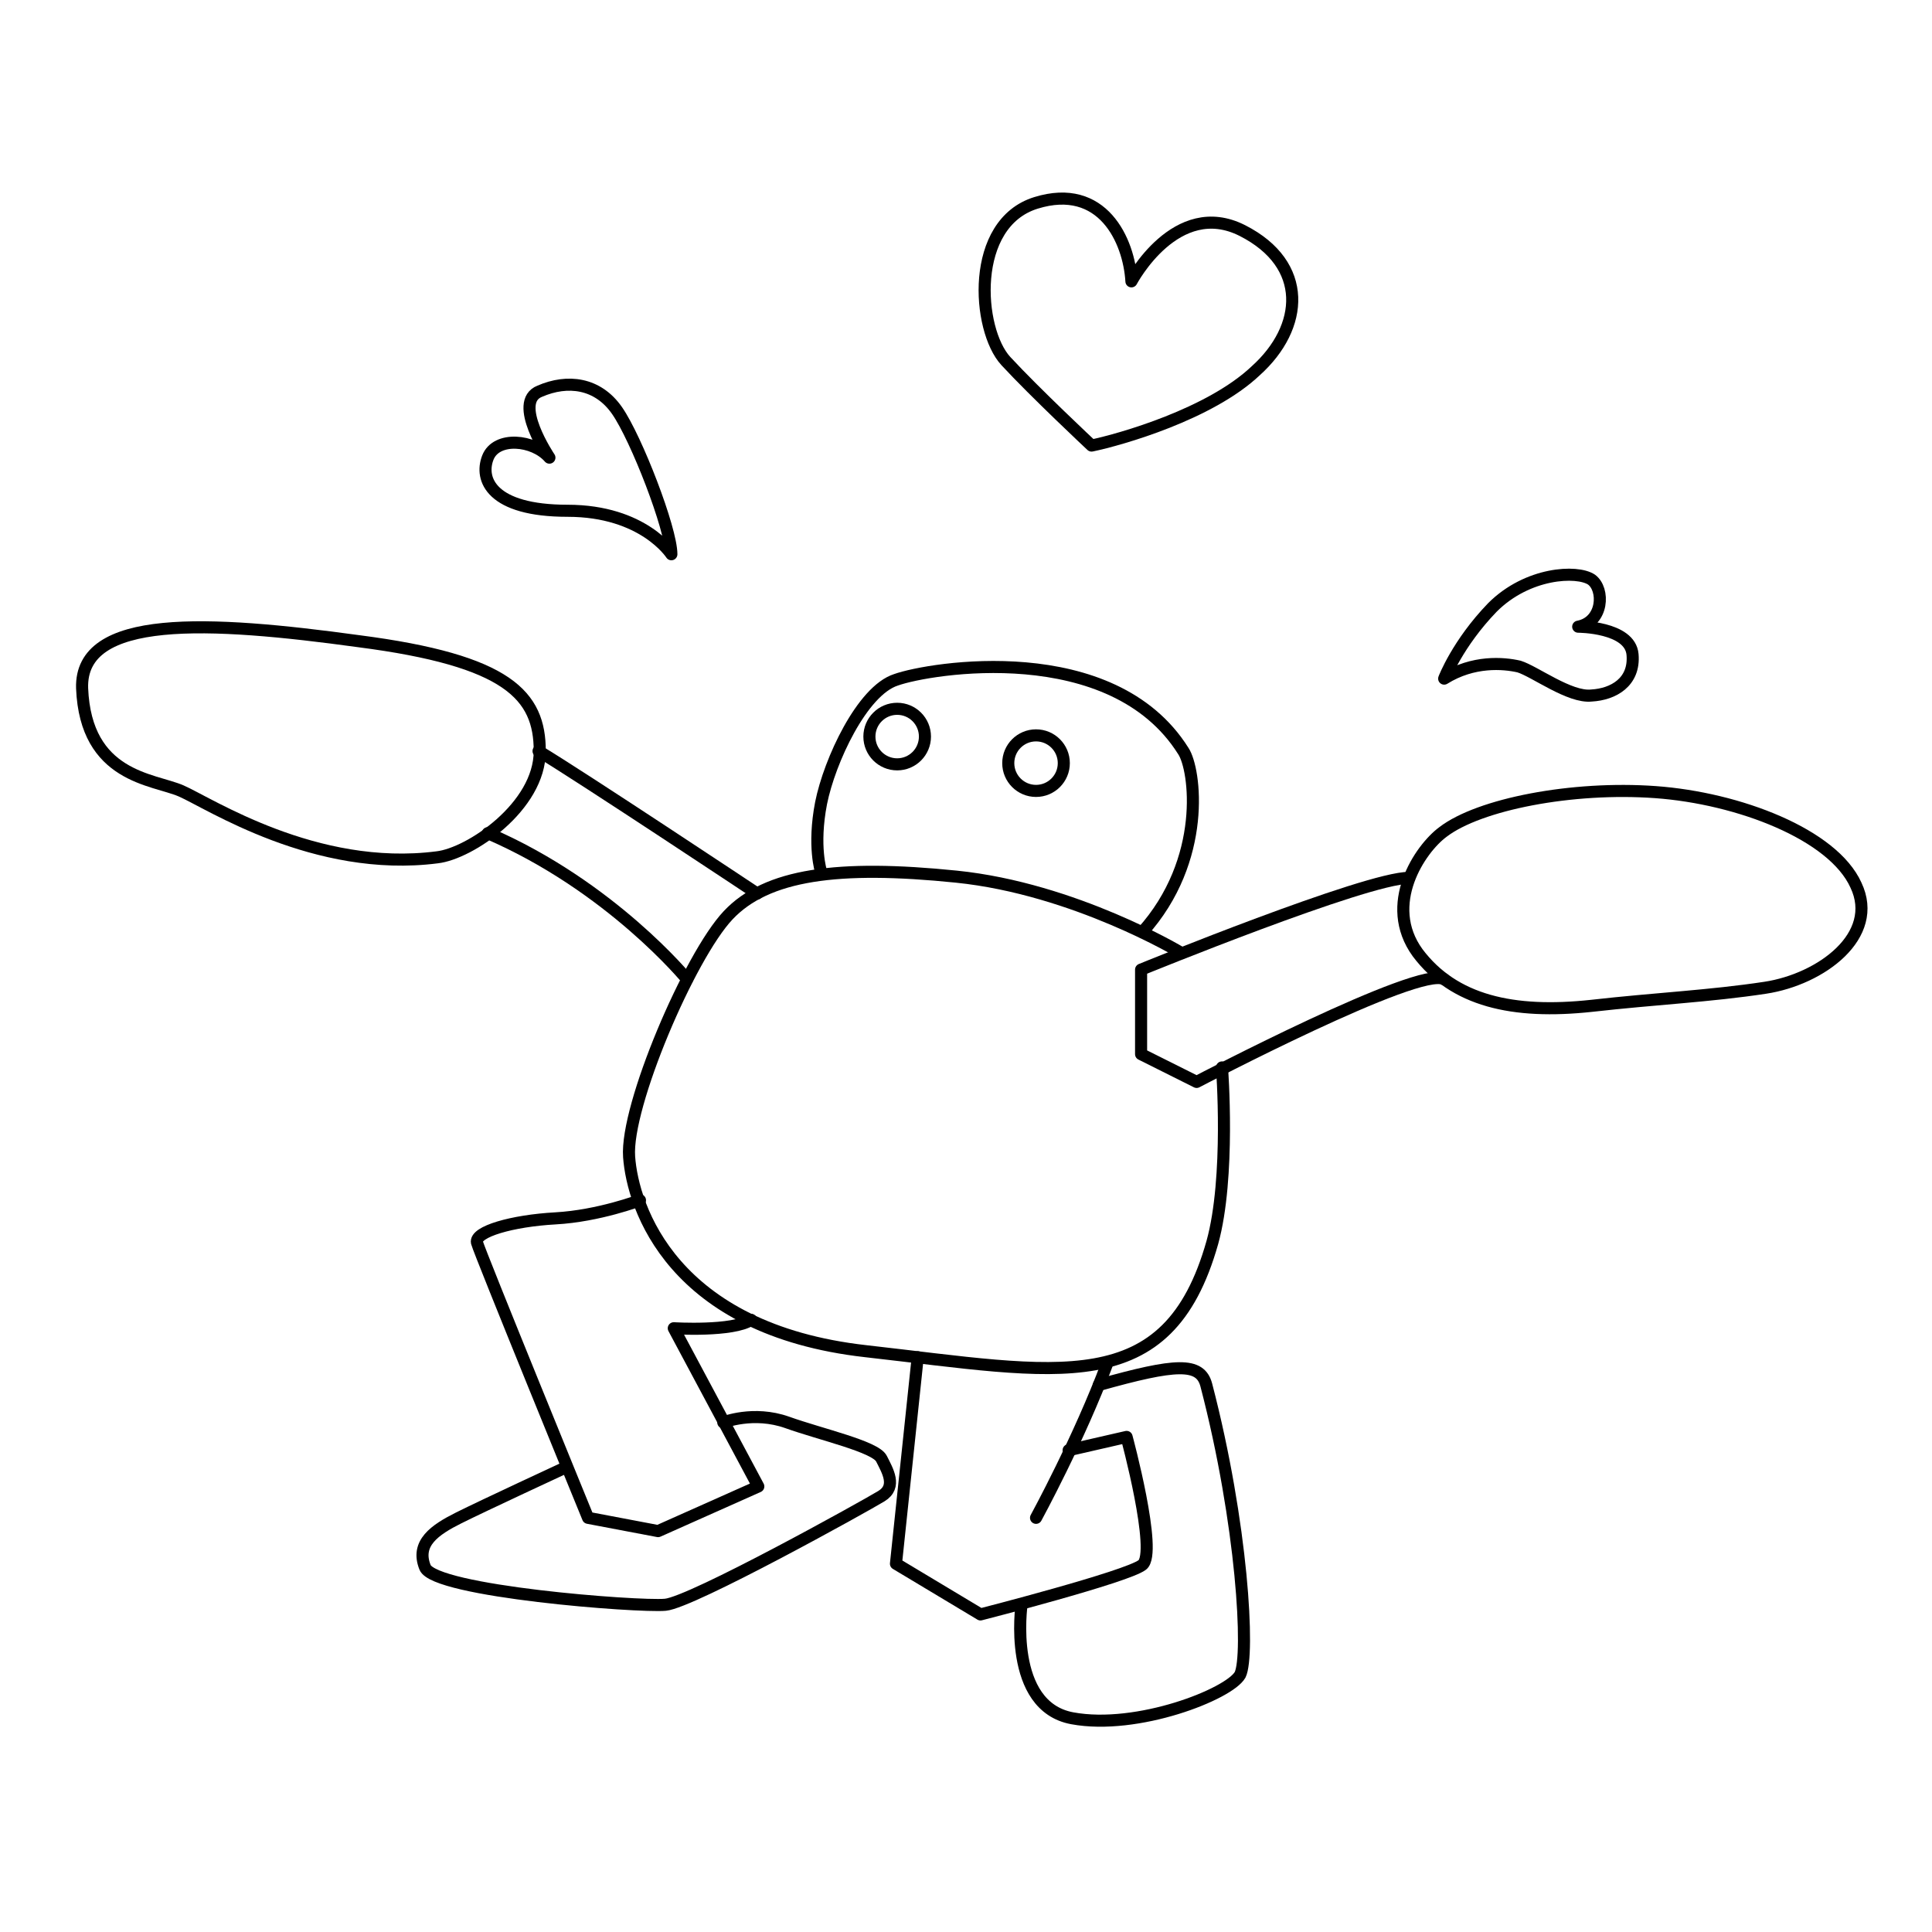 <?xml version="1.0" encoding="UTF-8" standalone="no"?>
<!-- Generator: Adobe Illustrator 18.0.0, SVG Export Plug-In . SVG Version: 6.00 Build 0)  -->

<svg
   xmlns:dc="http://purl.org/dc/elements/1.1/"
   xmlns:cc="http://creativecommons.org/ns#"
   xmlns:rdf="http://www.w3.org/1999/02/22-rdf-syntax-ns#"
   xmlns:svg="http://www.w3.org/2000/svg"
   xmlns="http://www.w3.org/2000/svg"
   xmlns:sodipodi="http://sodipodi.sourceforge.net/DTD/sodipodi-0.dtd"
   xmlns:inkscape="http://www.inkscape.org/namespaces/inkscape"
   version="1.1"
   id="レイヤー_1"
   x="0px"
   y="0px"
   viewBox="0 0 160 160"
   enable-background="new 0 0 160 160"
   xml:space="preserve"
   inkscape:version="0.91 r13725"
   sodipodi:docname="nomal__propose.svg"><defs
     id="defs39" /><sodipodi:namedview
     pagecolor="#ffffff"
     bordercolor="#666666"
     borderopacity="1"
     objecttolerance="10"
     gridtolerance="10"
     guidetolerance="10"
     inkscape:pageopacity="0"
     inkscape:pageshadow="2"
     inkscape:window-width="1600"
     inkscape:window-height="1177"
     id="namedview37"
     showgrid="false"
     inkscape:zoom="1.475"
     inkscape:cx="-30.847458"
     inkscape:cy="80"
     inkscape:window-x="-8"
     inkscape:window-y="-8"
     inkscape:window-maximized="1"
     inkscape:current-layer="レイヤー_1" /><path
     fill="none"
     stroke="#000000"
     stroke-miterlimit="10"
     d="M119.5,68.9c3-2.3,10.7-3.8,17.6-3.3s14.7,3.5,16.6,7.7  c2,4.2-2.9,7.8-7.5,8.5c-4.6,0.7-9.1,0.9-14.4,1.5c-6.5,0.7-11.4-0.4-14.4-4.4C114.5,74.9,117.6,70.3,119.5,68.9z"
     id="path3"
     style="stroke-linejoin:round;stroke-linecap:round" /><path
     fill="none"
     stroke="#000000"
     stroke-miterlimit="10"
     d="M36.2,71c2.7-0.3,8.5-4.2,8.5-8.8s-2.6-7.5-15-9.1  C17.3,51.4,6.6,50.8,6.8,57c0.3,7.4,5.9,7.5,8.2,8.5S26.1,72.3,36.2,71z"
     id="path5"
     style="stroke-linejoin:round;stroke-linecap:round" /><path
     fill="none"
     stroke="#000000"
     stroke-miterlimit="10"
     d="M119.6,81.1c-2-1.2-20.5,8.5-20.5,8.5l-4.6-2.3v-7  c0,0,18.6-7.6,22.2-7.6"
     id="path7"
     style="stroke-linejoin:round;stroke-linecap:round" /><path
     fill="none"
     stroke="#000000"
     stroke-miterlimit="10"
     d="M97.8,78.9c0,0-8.8-5.3-18.6-6.3s-15.7-0.2-18.9,3.2s-8.5,15.8-8.2,20  s3.6,14.3,19.6,16.1s25,4.1,28.7-9c1.5-5.4,0.8-14.5,0.8-14.5"
     id="path9"
     style="stroke-linejoin:round;stroke-linecap:round" /><path
     fill="none"
     stroke="#000000"
     stroke-miterlimit="10"
     d="M62.7,74c0,0-14.6-9.7-18.1-11.8"
     id="path11"
     style="stroke-linejoin:round;stroke-linecap:round" /><path
     fill="none"
     stroke="#000000"
     stroke-miterlimit="10"
     d="M56.9,81.1c0,0-6.3-7.7-16.5-12.1"
     id="path13"
     style="stroke-linejoin:round;stroke-linecap:round" /><path
     fill="none"
     stroke="#000000"
     stroke-miterlimit="10"
     d="M76,112.4l-1.8,17.1l7,4.2c0,0,12.1-3.1,13.4-4.1s-1.3-10.6-1.3-10.6  l-4.8,1.1"
     id="path15"
     style="stroke-linejoin:round;stroke-linecap:round" /><path
     fill="none"
     stroke="#000000"
     stroke-miterlimit="10"
     d="M85.8,125.7c0,0,3.6-6.6,5.9-12.8"
     id="path17"
     style="stroke-linejoin:round;stroke-linecap:round" /><path
     fill="none"
     stroke="#000000"
     stroke-miterlimit="10"
     d="M84.6,132.9c0,0-1.2,8.4,4.2,9.4s13-2,13.9-3.6  c0.8-1.6,0.2-12.5-2.8-24c-0.5-1.9-2.5-1.8-8.9,0"
     id="path19"
     style="stroke-linejoin:round;stroke-linecap:round" /><path
     fill="none"
     stroke="#000000"
     stroke-miterlimit="10"
     d="M53,99.4c0,0-3.4,1.3-7,1.5c-3.6,0.2-6.7,1.1-6.5,2  c0.2,0.8,9.2,22.8,9.2,22.8l5.8,1.1l8.3-3.7l-7-13.1c0,0,4.9,0.3,6.4-0.7"
     id="path21"
     style="stroke-linejoin:round;stroke-linecap:round" /><path
     fill="none"
     stroke="#000000"
     stroke-miterlimit="10"
     d="M59.9,117.8c0,0,2.5-1,5.3,0c2.8,1,7.3,2,7.8,3c0.5,1,1.3,2.3,0,3.1  s-15.7,8.8-17.9,9c-2.3,0.2-19.1-1.1-19.9-3.1s0.8-3.1,2.8-4.1s8.9-4.2,8.9-4.2"
     id="path23"
     style="stroke-linejoin:round;stroke-linecap:round" /><path
     fill="none"
     stroke="#000000"
     stroke-miterlimit="10"
     d="M68,72.2c0,0-0.7-2.1,0-5.7c0.7-3.5,3.4-9.3,6.2-10.2  c2.8-1,17.9-3.5,23.8,5.9c1,1.5,2,9-3.4,15"
     id="path25"
     style="stroke-linejoin:round;stroke-linecap:round" /><circle
     fill="none"
     stroke="#000000"
     stroke-miterlimit="10"
     cx="85.8"
     cy="63.2"
     r="2.3"
     id="circle27"
     style="stroke-linejoin:round;stroke-linecap:round" /><circle
     fill="none"
     stroke="#000000"
     stroke-miterlimit="10"
     cx="74.3"
     cy="61"
     r="2.3"
     id="circle29"
     style="stroke-linejoin:round;stroke-linecap:round" /><path
     fill="none"
     stroke="#000000"
     stroke-miterlimit="10"
     d="M55.6,45.9c0,0-2.3-3.6-8.6-3.6s-7.3-2.6-6.6-4.4  c0.7-1.8,3.8-1.5,5.1,0c0,0-3.1-4.6-0.8-5.5c2.3-1,4.8-0.7,6.4,1.6C52.7,36.3,55.6,43.8,55.6,45.9z"
     id="path31"
     style="stroke-linejoin:round;stroke-linecap:round" /><path
     fill="none"
     stroke="#000000"
     stroke-miterlimit="10"
     d="M90.4,36.9c0,0-4.7-4.4-7.1-7c-2.4-2.6-3-11.4,2.5-13.1  s7.7,3.1,7.9,6.5c0,0,3.7-7,9.2-4.2s5.1,8,1.1,11.6C100.2,34.3,92.8,36.4,90.4,36.9z"
     id="path33"
     style="stroke-linejoin:round;stroke-linecap:round" /><path
     fill="none"
     stroke="#000000"
     stroke-miterlimit="10"
     d="M119.6,56.2c0,0,1.1-2.9,4-5.9c2.9-2.9,7-3.1,8.2-2.3  c1.1,0.8,1,3.5-1.1,3.9c0,0,4.3,0,4.5,2.3c0.2,2.3-1.6,3.3-3.4,3.4c-1.8,0.2-4.7-2-6-2.4C124.5,54.9,122,54.7,119.6,56.2z"
     id="path35"
     style="stroke-linejoin:round;stroke-linecap:round" /></svg>